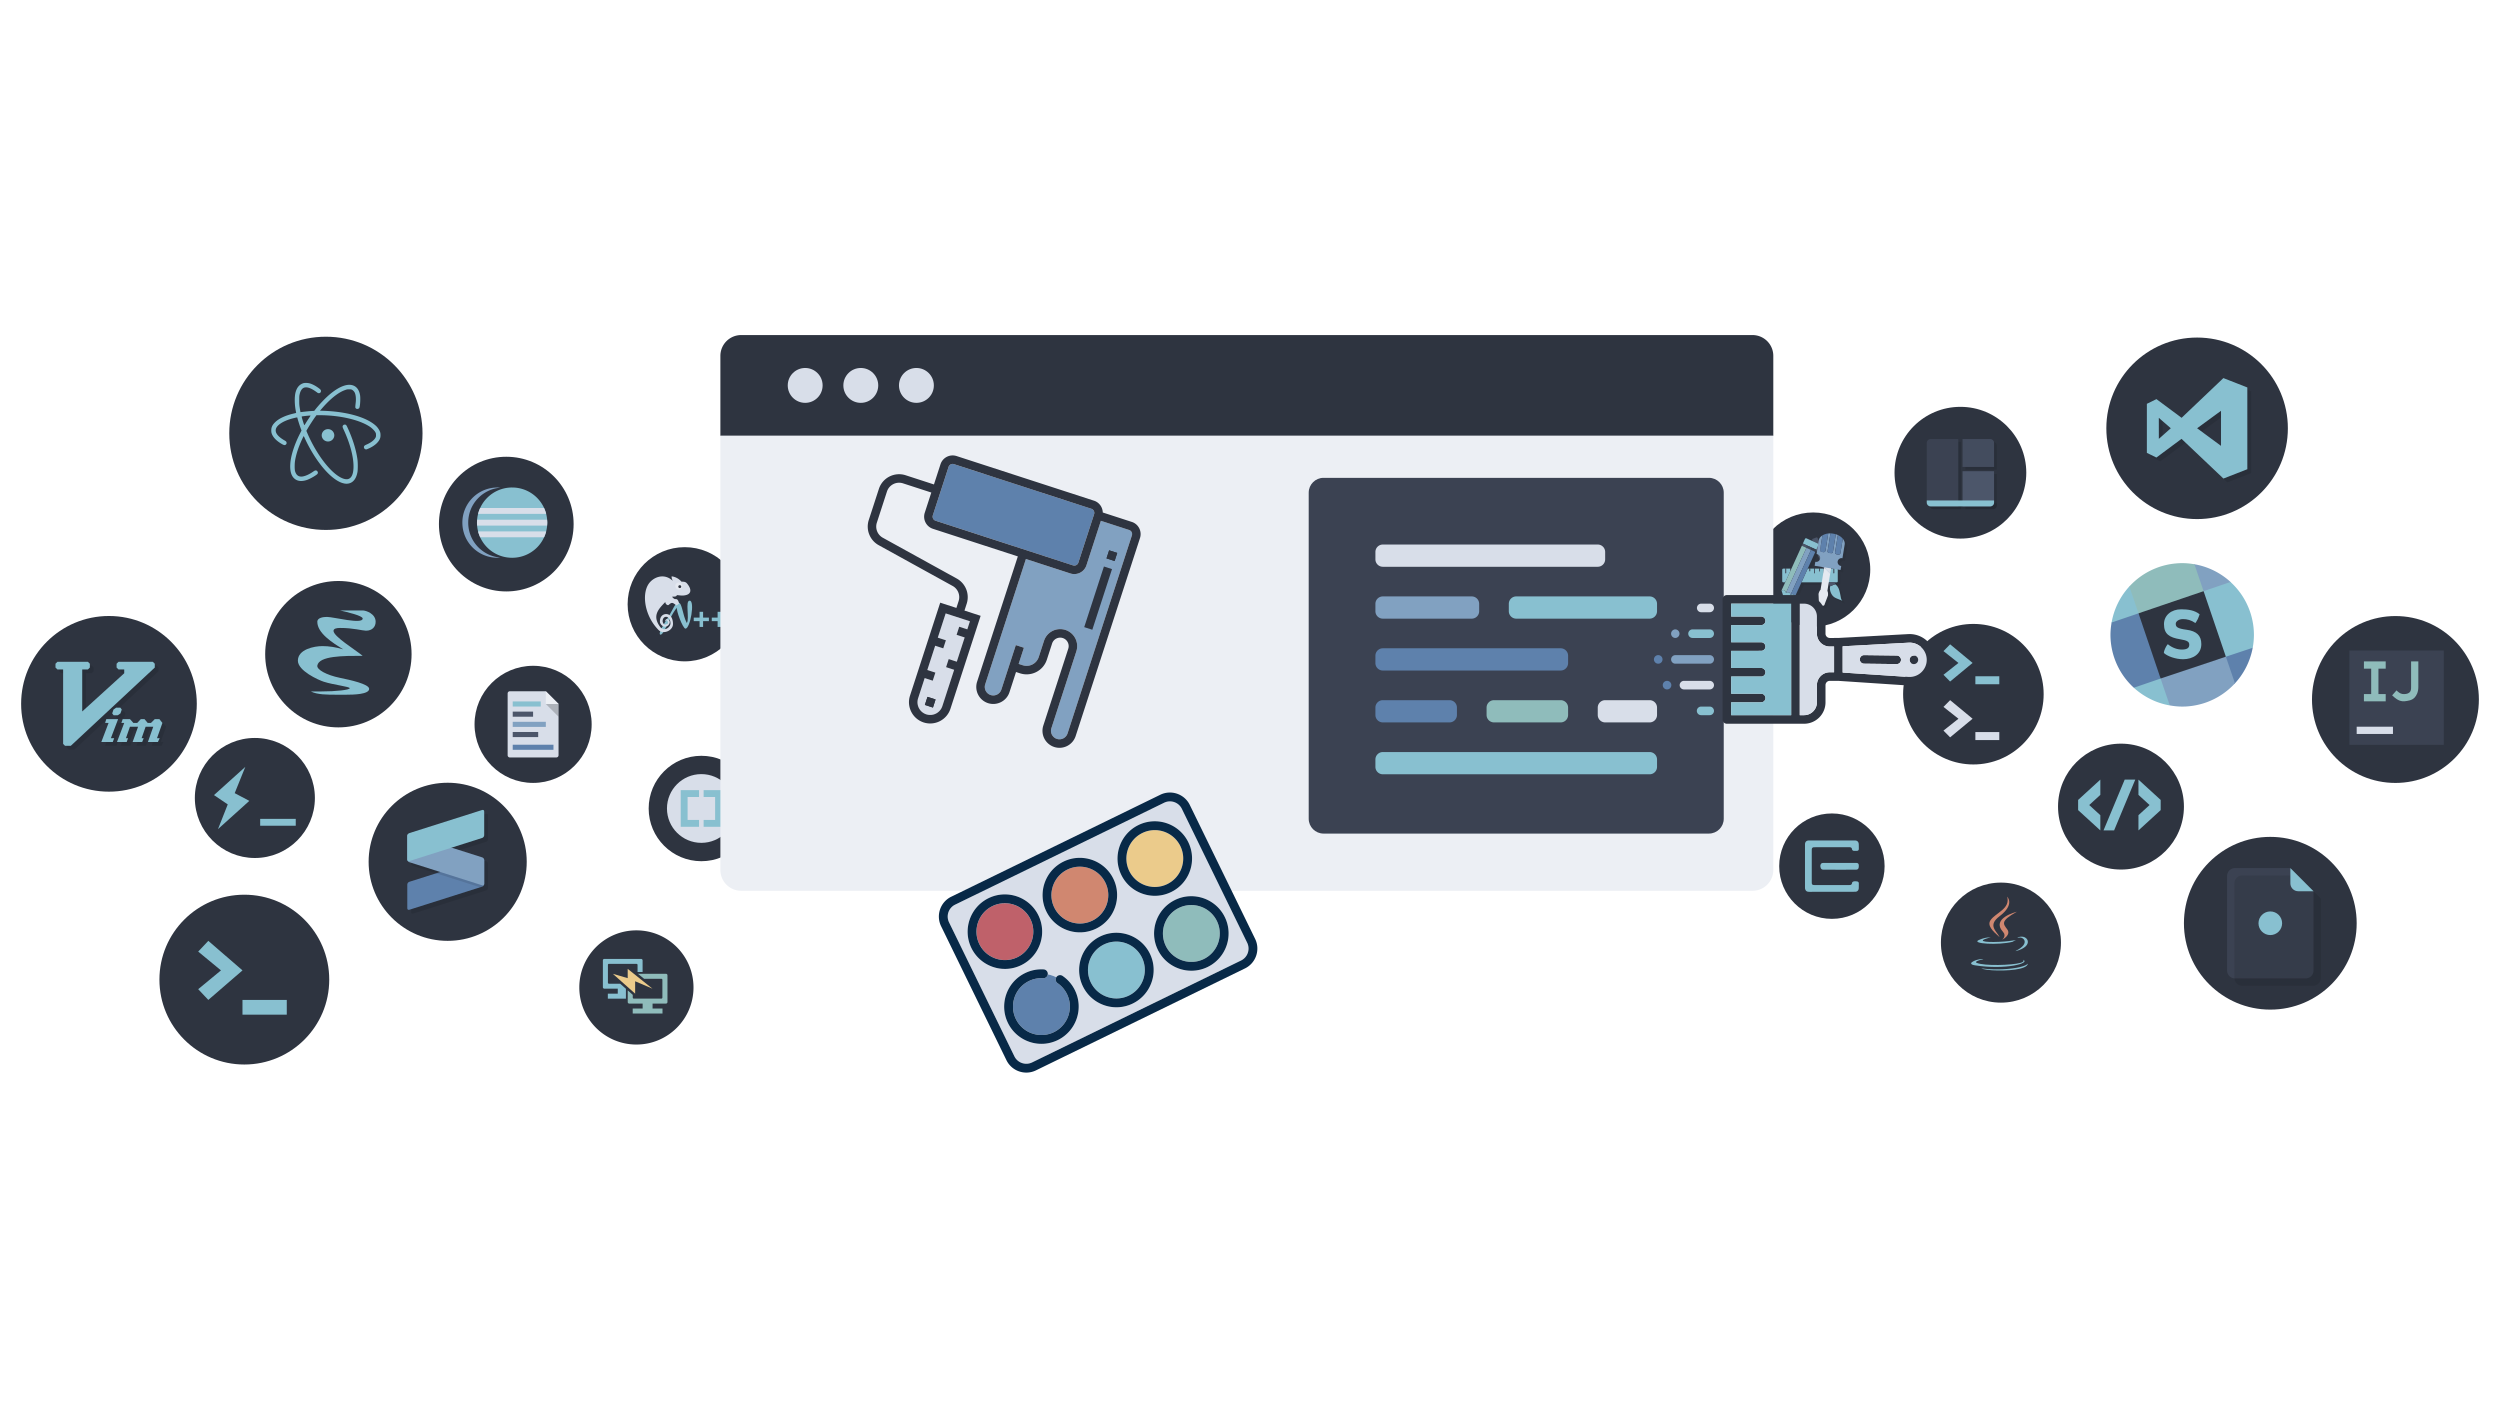 <svg viewBox="0 0 888 500" xmlns="http://www.w3.org/2000/svg">
  <path d="m710.732 313.498c11.773 0 21.32 9.549 21.32 21.32s-9.547 21.319-21.32 21.319-21.32-9.548-21.32-21.319 9.547-21.32 21.32-21.32z" fill="#2e3440"/>
  <path d="m707.643 344.645c4.928.309 12.485-.171 12.67-2.394 0 0-.35.833-4.07 1.507-4.203.76-9.393.67-12.466.195-.001 0 .629.492 3.866.692" fill="#88c0d0"/>
  <path d="m718.58 340.909s.773.604-.855 1.081c-3.094.887-12.857 1.166-15.574.028-.973-.401.857-.967 1.436-1.088.595-.129.936-.096.936-.096-1.076-.747-7.009 1.437-3.01 2.051 10.914 1.697 19.902-.761 17.07-1.979m-2.526-3.192c5.129-2.548 2.758-5.002 1.107-4.671-.412.08-.587.143-.587.143s.141-.222.427-.318c3.283-1.109 5.794 3.26-1.049 4.975 0 0 .077-.059.097-.13m-8.916-4.777s-4.964 1.133-1.756 1.545c1.36.177 4.05.139 6.578-.059 2.054-.167 4.126-.532 4.126-.532s-.736.306-1.254.65c-5.043 1.267-14.794.673-11.991-.622 2.374-1.104 4.298-.979 4.298-.979" fill="#88c0d0"/>
  <path d="m711.503 331.049c1.317 1.459-.36 2.766-.36 2.766s3.357-1.66 1.816-3.729c-1.443-1.947-2.537-2.901 3.426-6.23 0 0-9.361 2.241-4.889 7.188" fill="#d08770"/>
  <path d="m712.959 318.512s2.838 2.719-2.699 6.917c-4.43 3.356-1.004 5.275 0 7.456-2.586-2.235-4.488-4.209-3.215-6.041 1.877-2.705 7.064-3.998 5.914-8.328" fill="#d08770"/>
  <path d="m249.126 268.461c10.339 0 18.72 8.383 18.72 18.719 0 10.338-8.381 18.721-18.72 18.721s-18.72-8.383-18.72-18.721c0-10.336 8.381-18.719 18.72-18.719z" fill="#2e3440"/>
  <path d="m249.116 274.963h.003c6.743 0 12.208 5.469 12.208 12.207v.004c0 6.744-5.465 12.206-12.208 12.206h-.003c-6.743 0-12.208-5.462-12.208-12.206v-.004c0-6.738 5.465-12.207 12.208-12.207" fill="#d8dee9"/>
  <path d="m241.791 280.658v13.023h6.512v-2.438h-4.067v-8.14h4.067v-2.446m8.146.001v13.023h-6.518v-2.438h4.078v-8.14h-4.078v-2.446" fill="#88c0d0"/>
  <path d="m189.359 236.491c11.484 0 20.799 9.313 20.799 20.799 0 11.487-9.314 20.802-20.799 20.802-11.488 0-20.801-9.314-20.801-20.802 0-11.485 9.313-20.799 20.801-20.799z" fill="#2e3440"/>
  <path d="m181.102 245.531a.785.785 0 0 0 -.79.795v21.928c0 .444.347.795.79.795h16.507c.444 0 .79-.351.79-.795v-18.195l-4.521-4.521" fill="#d8dee9"/>
  <path d="m193.877 245.531v4.523h4.521" fill="#eceff4"/>
  <path d="m198.398 254.578v-4.523h-4.521" fill-opacity=".2"/>
  <path d="m182.119 266.332h14.471v-1.807h-14.471" fill="#5e81ac"/>
  <path d="m182.119 261.814h9.045v-1.812h-9.045" fill="#4c566a"/>
  <path d="m182.119 258.196h11.758v-1.812h-11.758" fill="#81a1c1"/>
  <path d="m182.119 254.578h7.235v-1.812h-7.235" fill="#4c566a"/>
  <path d="m182.119 250.961h9.95v-1.811h-9.95" fill="#88c0d0"/>
  <path d="m650.691 288.938c10.339 0 18.722 8.383 18.722 18.719 0 10.338-8.383 18.721-18.722 18.721-10.336 0-18.719-8.383-18.719-18.721.001-10.337 8.383-18.719 18.719-18.719z" fill="#2e3440"/>
  <path clip-rule="evenodd" d="m650.668 316.779c-2.653 0-5.297-.004-7.947.002-.604.002-1.143-.098-1.422-.697a1.77 1.77 0 0 1 -.163-.692c-.005-5.156-.007-10.313-.001-15.469.001-.874.512-1.387 1.373-1.387 5.451-.005 10.904-.005 16.355 0 .859 0 1.347.511 1.371 1.389.018.533.02 1.067.018 1.607-.003.468-.26.689-.721.694-.225 0-.448-.009-.672 0-.555.036-.963-.064-1.069-.744-.062-.39-.433-.561-.874-.556-2.526.017-5.056.008-7.583.008-1.623 0-3.254-.002-4.876.005-.639.002-.918.271-.918.892-.004 3.877-.004 7.755 0 11.633 0 .683.215.901.894.901 4.171 0 8.343 0 12.515.003.52.003.818-.19.888-.71.003-.022.002-.035.005-.055.141-.481.694-.659 1.725-.529.437.051.698.277.689.745-.007.589 0 1.177-.033 1.765-.033.648-.539 1.165-1.199 1.17-2.525.024-5.054.023-7.577.025zm-2.945-10.261c-.271.004-.635.041-.8.212-.429.466-.379 1.055-.175 1.605.173.481.611.579 1.053.579 3.769.005 7.537.005 11.307.002.855-.002 1.115-.332 1.139-1.28.013-.857-.201-1.141-1.116-1.13-1.88.016-3.768.001-5.648.001-1.924 0-3.838-.003-5.76.011z" fill="#88c0d0" fill-rule="evenodd"/>
  <path d="m90.528 262.123c11.775 0 21.322 9.546 21.322 21.321 0 11.772-9.547 21.319-21.322 21.319-11.772 0-21.318-9.547-21.318-21.319-.001-11.775 9.545-21.321 21.318-21.321z" fill="#2e3440"/>
  <path d="m88.56 284.469-5.193-2.745 3.766-9.335-11.125 10.028 4.888 3.306-3.464 8.776zm3.853 6.381h12.638v2.459h-12.638z" fill="#88c0d0"/>
  <path d="m243.211 194.352c11.201 0 20.279 9.078 20.279 20.279 0 11.203-9.078 20.281-20.279 20.281-11.2 0-20.28-9.08-20.28-20.281s9.08-20.279 20.28-20.279z" fill="#2e3440"/>
  <path d="m254.895 217.308v2.06h-2.073v1.258h2.073v2.064h1.25v-2.064h2.063v-1.258h-2.063v-2.06zm-6.407 0v2.06h-2.072v1.258h2.072v2.064h1.25v-2.064h2.063v-1.258h-2.063v-2.06zm-3.521-3.959c1.957 0 .197 9.966-1.487 9.95-.935-.008-3.459-6.712-3.001-7.465-.799.821-1.862 2.656-2.815 4.647-1.23 2.575-2.343 5.27-3.161 4.921-.798-.488 1.254-3.652 3.074-6.563 1.529-2.449 2.225-4.75 3.441-4.75 1.309 0 1.4 4.344 2.949 7.208 1.024-1.632-.676-7.948 1-7.948z" fill="#88c0d0"/>
  <path d="m243.998 207.209c-.506-.604-1.168-.596-1.927-.596-.821-.922-1.958-1.697-3.495-1.9-.084.559.152 1.09.409 1.617-3.228-3.051-7.172-1.175-8.681 1.214-2.404 3.813-1.252 11.371 3.672 16.294 1.588 1.586 5.072.236 5.072-2.223 0-1.962-.898-3.496-2.416-3.496-1.301 0-2.224.975-2.224 2.566-.023.404.13.765.342 1.066l.004-.002c.366.522.962.856 1.468.856.166 0 .319-.035.467-.084v.001l.003-.001c.356-.118.648-.353.856-.632.01-.014.022-.025.032-.041a1.9 1.9 0 0 0 .209-.38c.017-.039.025-.073.039-.112a1.49 1.49 0 0 0 .06-.3c.001-.02.012-.045.012-.065 0-.03-.011-.057-.014-.085a1.092 1.092 0 0 0 -.034-.202c-.009-.021-.016-.045-.023-.063a1.143 1.143 0 0 0 -.698-.676l-.008-.002a.832.832 0 0 0 -.212-.043c-.024-.006-.044-.016-.067-.016-.1 0-.186.044-.262.107-.287.229-.414.781-.414.781l.01-.014a.09.09 0 0 0 -.004.016s.201-.229.404-.364c.043-.026.084-.052.123-.069.009-.004.02-.01.028-.012.024-.01.046-.008.069-.01.017 0 .033-.004.05 0a.41.41 0 0 1 .179.125c.168.193.283.547.262.746-.004.012-.002.012-.004.02-.055.299-.755.639-1.052.646-.288.006-.544-.277-.701-.603a1.933 1.933 0 0 1 -.123-.349 1.258 1.258 0 0 1 -.04-.283c0-.79.421-1.545 1.221-1.545 1.075 0 1.555 1.229 1.555 2.333 0 .897-.988 2.054-2.18 2.054-.447 0-1.16-.391-1.383-.685-3.131-4.086-.629-6.499 1.727-8.958.063.517.297.907.82 1.078.369.25.779-.668 1.512-.756.6-.072 1.28.783 1.742.865.33-.311.701-.486.839-.707-.281-.987-.558-1.684-1.458-1.496-.436-.188-.823-.487-1.037-.885.924-.029 1.541.037 1.706-.561.849.089 1.571.197 2.179.159 3.123-.197 3.228-2.146 1.386-4.328z" fill="#d8dee9"/>
  <path d="m242.385 208.15a1.257 1.257 0 1 1 -2.514 0 1.255 1.255 0 0 1 1.256-1.258 1.26 1.26 0 0 1 1.258 1.258z" fill="#e5e9f0"/>
  <path d="m241.975 208.35a.518.518 0 1 1 -1.035 0 .518.518 0 0 1 1.035 0zm-15.924 122.114c11.201 0 20.281 9.081 20.281 20.279 0 11.2-9.08 20.28-20.281 20.28-11.197 0-20.278-9.08-20.278-20.28-.001-11.198 9.081-20.279 20.278-20.279z" fill="#2e3440"/>
  <path d="m214.61 340.602a.536.536 0 0 0 -.469.526v9.534a.54.54 0 0 0 .523.524h4.766v1.759h-3.527v1.77h6.421v-3.505l-2.041-1.791h-3.992a.369.369 0 0 1 -.357-.358v-6.338a.357.357 0 0 1 .274-.355h9.894c.184 0 .357.176.357.355v2.535h1.791v-4.13a.542.542 0 0 0 -.523-.526" fill="#88c0d0"/>
  <path d="m226.598 345.891 2.179 1.768h6.146c.187 0 .357.174.357.357v6.339a.375.375 0 0 1 -.357.358h-9.81a.38.38 0 0 1 -.356-.358v-.991l-1.783-1.57v4.159c0 .278.238.522.524.522h4.766v1.768h-3.527v1.757h10.583v-1.758h-3.527v-1.768h4.757c.278 0 .534-.244.534-.522v-9.536a.544.544 0 0 0 -.534-.525" fill="#8fbcbb"/>
  <path d="m217.666 345.891 7.938 7.055v-4.403l6.172 2.645-8.817-7.057v3.308l-5.289-1.547" fill="#ebcb8b"/>
  <path d="m696.338 144.51c12.924 0 23.399 10.477 23.399 23.398 0 12.924-10.476 23.401-23.399 23.401s-23.4-10.478-23.4-23.401c0-12.922 10.476-23.398 23.4-23.398z" fill="#2e3440"/>
  <path d="m685.382 158.283v21.252a1.33 1.33 0 0 0 1.329 1.328h9.867v-23.911h-9.867a1.33 1.33 0 0 0 -1.329 1.331zm12.712 22.58h9.867a1.33 1.33 0 0 0 1.329-1.328v-11.16h-11.196zm9.867-23.911h-9.867v9.907h11.196v-8.576a1.33 1.33 0 0 0 -1.329-1.331z" fill-opacity=".1"/>
  <path d="m686.711 180.863h21.25a1.33 1.33 0 0 0 1.329-1.328v-.771h-23.908v.771c0 .733.595 1.328 1.329 1.328z" fill-opacity=".1"/>
  <path d="m684.387 157.283v21.253c0 .731.592 1.327 1.323 1.327h9.87v-23.904h-9.87c-.731 0-1.323.594-1.323 1.324z" fill="#3b4252"/>
  <path d="m697.094 179.863h9.871c.732 0 1.323-.596 1.323-1.327v-11.156h-11.194z" fill="#4c566a"/>
  <path d="m706.965 155.959h-9.871v9.906h11.194v-8.582c0-.73-.591-1.324-1.323-1.324z" fill="#434c5e"/>
  <path d="m685.71 179.863h21.255c.732 0 1.323-.596 1.323-1.327v-.772h-23.901v.772c0 .732.592 1.327 1.323 1.327z" fill="#88c0d0"/>
  <path d="m644.037 182.029c11.197 0 20.278 9.08 20.278 20.279 0 11.2-9.081 20.28-20.278 20.28-11.2 0-20.281-9.08-20.281-20.28 0-11.199 9.081-20.279 20.281-20.279z" fill="#2e3440"/>
  <path d="m654.718 213.097a34.286 34.286 0 0 0 -.282-1.463c-.068-.286-.133-.56-.202-.821l-.097-.356c-.027-.093-.06-.172-.084-.241-.26-.682-.63-1.215-1.1-1.59-.078-.064-.16-.117-.242-.17l.061-.024-.253-.659h.685c.282 0 .431-.142.431-.428v-4.024c0-.04-.012-.074-.021-.108l1.014.164.232-1.412c-.031-.005-.066-.008-.096-.017a1.332 1.332 0 0 1 -.91-.563 1.36 1.36 0 0 1 -.247-1.038c.063-.385.251-.685.563-.91.313-.23.661-.312 1.043-.246.029.004.059.01.093.014l.802-4.961c.07-.682-.15-1.334-.656-1.943-.015-.015-.021-.027-.031-.034a3.62 3.62 0 0 0 -.314-.336 5.137 5.137 0 0 0 -1.398-.947l-.03-.019a6.376 6.376 0 0 0 -.733-.275c-.073-.019-.148-.045-.224-.063a7.255 7.255 0 0 0 -.717-.152 7.875 7.875 0 0 0 -.968-.094c-.077 0-.156-.002-.234 0a8.75 8.75 0 0 0 -.542.031 5.204 5.204 0 0 0 -2.032.662l-.037.021c-.688.419-1.107.959-1.266 1.623-.015.053-.022.111-.036.182-.011.045-.014.086-.02.126l-.354-.923c-.098-.271-.283-.352-.554-.25l-1.136.433c-.264.103-.345.29-.247.556l.114.293-2.141-.982c-.264-.117-.459-.027-.594.264l-.713 1.571-.356.783-3.706 8.124h-2.847c-.285 0-.426.148-.426.427v4.024c0 .286.141.428.426.428h.624l-1.215 2.671a.654.654 0 0 0 -.068.247c.004.014 0 .036 0 .043 0 .012.004.018.004.023a.36.36 0 0 0 .068.167l.752 2.417.333 1.087 1.032-.454 2.392-1.053c.018-.007.038-.017.054-.021a.561.561 0 0 0 .219-.272l2.213-4.855h7.204l-.431 2.668c-.13.082-.254.25-.389.523a3.447 3.447 0 0 0 -.324.955l.143 3.264c-.07.438.115.693.554.765l.72.116c.441.069.699-.11.768-.549l1.171-3.049c.058-.361.051-1.275-.208-1.631l.447-2.796.436 1.139.125-.048c-.023.09-.049.183-.066.289-.059.328-.055.676.008 1.038.047.286.125.578.242.872.26.688.627 1.219 1.094 1.592a.559.559 0 0 0 .092.066c.248.184.535.345.863.475l2.17.883c-.3-.147-.515-.567-.645-1.249zm-3.472-10.269.406.064h-.42zm-4.256.065h-4.025l2.711-5.939.261-.568.274.717-.041.251-.054.364c.029.004.058.008.087.014.107.014.191.065.288.102l.728 1.895a1.352 1.352 0 0 1 -1.461.762c-.035-.006-.061-.012-.092-.019l-.229 1.419 2.775.446.215.558h-1.437z" fill="#1d1d1b" fill-opacity=".1"/>
  <path d="m646.127 201.971h-1.446v1.629h-.263v-1.629h-1.446v.922h-.26v-.922h-.608l-2.223 4.88h12.458c.284 0 .433-.141.433-.427v-4.02c0-.283-.148-.434-.433-.434h-.833v1.629h-.257v-1.629h-1.451v.948h-.254v-.948h-1.449v1.629h-.26v-1.629h-1.448v.948h-.26zm-11.948 0h-.706c-.283 0-.427.15-.427.434v4.02c0 .286.144.427.427.427h.625l1.793-3.932h-.006v-.948h-1.454v1.629h-.252z" fill="#88c0d0"/>
  <path d="m636.32 201.971h-.183v.395z" fill="#4c566a"/>
  <path d="m650.094 208.207c-.022.092-.049.186-.065.293-.059.326-.054.678.005 1.037.045.285.124.577.239.871.267.688.632 1.221 1.1 1.593.028.028.058.048.089.071.251.178.539.338.865.474l2.172.878c-.301-.145-.512-.56-.643-1.246a33.258 33.258 0 0 0 -.285-1.465 21.016 21.016 0 0 0 -.201-.82l-.095-.355c-.028-.094-.061-.173-.083-.238-.262-.687-.63-1.219-1.1-1.59-.08-.07-.161-.121-.242-.174z" fill="#88c0d0"/>
  <path d="m643.963 191.365c-.267.107-.347.289-.248.554l.113.294 1.865.849c.262.118.322.327.188.617l-.713 1.571-.094.215 2.492 6.506h.268v1.629h.26v-1.629h1.449v.948h.254v-.948h-.01l-4.135-10.79c-.099-.267-.289-.351-.555-.25zm.718 10.606h-.263v1.629h.263zm1.706 0h-.26v.948h.26zm5.118.008h-.257v1.62h.257zm-17.074-.008h-.252v1.629h.252zm1.707 0h-.253v.948h.006l.247-.554zm6.834 0h-.26v.922h.26zm6.998 6.285.124-.049 1.756-.672.056-.02-.249-.665h-2.219z" fill="#4c566a"/>
  <path d="m645.881 193.679c.135-.29.074-.499-.188-.617l-1.865-.849-2.145-.977c-.259-.118-.453-.033-.59.258l-.713 1.57 1.627.747 1.621.735 1.539.703zm-9.554 17.442a1.058 1.058 0 0 0 -.302.182c-.019.02-.047.047-.064.07l-.007.008h-.002c.002-.004.002-.004.007-.006 0-.012 0-.02.002-.031a.867.867 0 0 0 -.063-.396.861.861 0 0 0 -.477-.514.902.902 0 0 0 -.708-.025.927.927 0 0 0 -.396.28l-.004.017-.002-.002-.002-.003.016-.037c.005-.022.007-.056.011-.075a.835.835 0 0 0 -.063-.398.857.857 0 0 0 -.479-.51.88.88 0 0 0 -.7-.027 1.03 1.03 0 0 0 -.285.162c0 .01.004.016.006.021.01.061.028.119.069.17l.751 2.418c.233.016.476.084.72.203.26.115.472.255.648.43l2.391-1.056c.016-.009.039-.016.053-.022a.523.523 0 0 0 .115-.104 1.073 1.073 0 0 0 -.054-.213.893.893 0 0 0 -.479-.51.894.894 0 0 0 -.702-.032z" fill="#88c0d0"/>
  <path d="m645.074 195.465.094-.215-1.539-.703-.363.782 1.543.704z" fill="#3b4252"/>
  <path d="m640.381 193.064-.361.787 1.631.743.357-.783z" fill="#4c566a"/>
  <path d="m642.008 193.812-.357.783 1.615.734.363-.782z" fill="#434c5e"/>
  <path d="m641.65 194.595-1.631-.743-3.699 8.119-.183.395-.247.554-1.793 3.932-1.217 2.673a.7.7 0 0 0 -.071.252c.004.008 0 .029 0 .039a1.03 1.03 0 0 1 .285-.162.88.88 0 0 1 .7.027.852.852 0 0 1 .479.51.85.85 0 0 1 .063.398c-.004.02-.006.053-.011.075z" fill="#8fbcbb"/>
  <path d="m643.266 195.329-1.615-.734-7.324 16.068-.016.037.002.003.002.002.004-.017a.927.927 0 0 1 .396-.28.902.902 0 0 1 .708.025.862.862 0 0 1 .477.514.884.884 0 0 1 .063.396c-.002.012-.002.02-.002.031-.005.002-.005.002-.007.006h.002l.007-.008z" fill="#81a1c1"/>
  <path d="m636.025 211.303c.088-.073.188-.139.302-.182a.898.898 0 0 1 .702.031.887.887 0 0 1 .479.51c.026.078.046.148.054.213a.631.631 0 0 0 .104-.168l2.214-4.856 2.223-4.88 2.705-5.938-1.543-.704-7.305 16.044c.019-.023.047-.051.065-.07z" fill="#5e81ac"/>
  <path d="m635.004 213.057a2.149 2.149 0 0 0 -.648-.43 1.931 1.931 0 0 0 -.72-.203l.335 1.084z" fill="#4c566a"/>
  <path d="m651.111 197.408c.076-.441-.111-.697-.549-.769l-1.118-.18c-.439-.073-.688.112-.761.553l-.747 4.601 2.144 2.145z" fill="#d8dee9"/>
  <path d="m646.654 209.52c-.131.082-.26.256-.389.525a3.336 3.336 0 0 0 -.325.957l.143 3.259c-.069.438.113.696.551.766l.724.116c.44.069.695-.11.768-.549l1.165-3.049c.063-.361.056-1.275-.206-1.632l.996-6.155-2.144-2.145z" fill="#e5e9f0"/>
  <path d="m654.589 191.378c-.014-.013-.021-.022-.036-.032l-.824 5.105a.642.642 0 0 1 -.27.432.636.636 0 0 1 -.494.116l-.59-.098a.652.652 0 0 1 -.552-.761l.987-6.094a5.97 5.97 0 0 0 -.728-.275l-1.018 6.246a.632.632 0 0 1 -.266.435.64.64 0 0 1 -.493.116l-.593-.099a.624.624 0 0 1 -.433-.265.607.607 0 0 1 -.118-.495l1.012-6.252c-.078 0-.156-.002-.234 0a4.988 4.988 0 0 0 -.543.036l-.99 6.094a.642.642 0 0 1 -.271.432.65.65 0 0 1 -.494.117l-.589-.098a.624.624 0 0 1 -.436-.268.63.63 0 0 1 -.115-.494l.826-5.104c-.688.42-1.107.959-1.266 1.623-.016.053-.024.113-.036.182a1.654 1.654 0 0 0 -.026.182l-.691 4.273-.061.363.094.013c.379.058.686.25.912.563.221.313.305.658.246 1.037a1.356 1.356 0 0 1 -.563.911 1.32 1.32 0 0 1 -1.044.247.673.673 0 0 0 -.09-.013l-.232 1.413 9.191 1.486.232-1.411c-.033-.007-.063-.011-.092-.018a1.31 1.31 0 0 1 -.91-.561 1.36 1.36 0 0 1 -.248-1.04c.063-.385.252-.685.564-.91a1.337 1.337 0 0 1 1.041-.246c.031.004.059.012.088.019l.809-4.965c.068-.68-.149-1.33-.656-1.942z" fill="#81a1c1"/>
  <path d="m654.553 191.346a3.582 3.582 0 0 0 -.313-.338 5.168 5.168 0 0 0 -1.431-.961l-.987 6.094a.65.65 0 0 0 .113.495.661.661 0 0 0 .439.266l.59.098a.638.638 0 0 0 .494-.116.647.647 0 0 0 .27-.432zm-2.698-1.641a7.657 7.657 0 0 0 -1.682-.247l-1.012 6.252a.607.607 0 0 0 .118.495.63.63 0 0 0 .433.265l.593.099a.643.643 0 0 0 .493-.116.637.637 0 0 0 .266-.435l1.018-6.246c-.074-.024-.149-.043-.227-.067zm-4.119.25c-.131.06-.256.129-.371.197-.015.008-.025.016-.037.021l-.826 5.104a.628.628 0 0 0 .115.494c.105.148.249.24.436.268l.589.098a.65.65 0 0 0 .494-.117.647.647 0 0 0 .271-.432l.99-6.094a5.121 5.121 0 0 0 -1.661.461z" fill="#5e81ac"/>
  <path d="m753.373 264.146c12.346 0 22.359 10.012 22.359 22.359 0 12.35-10.014 22.361-22.359 22.361-12.348 0-22.361-10.012-22.361-22.361 0-12.347 10.013-22.359 22.361-22.359z" fill="#2e3440"/>
  <path d="m746.039 276.92-7.894 7.218v3.614l7.894 7.215v-5.416l-3.949-3.602 3.949-3.613zm13.538 0 7.896 7.218v3.614l-7.896 7.215v-5.416l3.95-3.602-3.95-3.613zm-4.887 0h3.759l-7.521 18.047h-3.762z" fill="#88c0d0"/>
  <path d="m159.013 278.03c15.509 0 28.081 12.571 28.081 28.079 0 15.51-12.572 28.081-28.081 28.081-15.505 0-28.078-12.571-28.078-28.081 0-15.507 12.572-28.079 28.078-28.079z" fill="#2e3440"/>
  <path d="m172.937 289.038a.62.62 0 0 0 -.266.024l-25.95 8.238c-.258.08-.476.313-.593.586a.635.635 0 0 0 -.091.326v8.477c0 .129.041.236.091.328.117.271.334.503.593.587l11.019 3.497-11.019 3.494c-.378.119-.684.556-.684.976v8.418c0 .412.306.653.684.531l25.95-8.235c.375-.113.684-.55.686-.968l.002-.015v-8.416c0-.418-.306-.854-.686-.972l-10.907-3.464 10.905-3.461c.375-.121.686-.556.686-.97v-8.419c0-.307-.176-.522-.42-.562z" opacity=".1"/>
  <path d="m171.987 305.533c0-.42-.306-.656-.682-.539l-25.95 8.236c-.377.121-.687.556-.687.97v8.419c0 .416.309.656.687.539l25.95-8.238c.375-.119.682-.553.682-.971z" fill="#5e81ac"/>
  <path d="m157.742 309.301-2.833.898 15.636 4.965.758-.244c.378-.119.687-.553.687-.971v-.13z" opacity=".1"/>
  <path d="m144.668 305.263c0 .417.309.854.687.974l25.953 8.237c.377.114.687-.122.687-.54v-8.417c0-.418-.309-.852-.687-.97l-25.953-8.236c-.377-.122-.687.119-.687.534z" fill="#81a1c1"/>
  <path d="m171.987 288.234c0-.415-.306-.656-.682-.537l-25.95 8.236c-.377.118-.687.555-.687.973v8.414c0 .418.309.656.687.541l25.95-8.236c.375-.121.682-.556.682-.973z" fill="#88c0d0"/>
  <path d="m795.01 229.099c-1.776.73-3.137 2.598-4.57 4.257-2.665 4.433.284 6.998 3.23 9.558.003 0 .003-.002.005-.002a25.852 25.852 0 0 0 2.3-2.826c.002-.003.002-.003 0-.005.348-.495.674-1.003.987-1.52v-.002c.315-.523.604-1.05.875-1.591a25.496 25.496 0 0 0 1.929-5.096c.153-.586.282-1.18.393-1.783h.002v-.002c-2.128-1.441-3.768-1.559-5.15-.988z" fill="#5e81ac"/>
  <path d="m761.407 240.806c-1.388.4-2.593 1.362-3.466 3.477a25.335 25.335 0 0 0 4.345 3.193v.005c.514.3 1.045.586 1.58.846a24.25 24.25 0 0 0 3.318 1.36l.003.001a25.43 25.43 0 0 0 1.729.498l.002.003a24.3 24.3 0 0 0 1.763.372v.002l.003.003c1.359-3.453 1.466-6.98-3.124-9.723l-.283-.04c-2.012-.1-4.084-.508-5.87.003z" fill="#88c0d0"/>
  <path d="m766.754 225.51c-3.272.777-4.018 4.83.699 15.504 1.021 3.128 2.18 6.399 3.256 9.545 1.462.268 2.919.412 4.406.422.437 0 .875-.015 1.314-.032l.002-.002a25.664 25.664 0 0 0 5.189-.824c.424-.11.838-.235 1.255-.364l.009-.002c.385-.13.767-.26 1.15-.401a25.516 25.516 0 0 0 9.64-6.444c.064-.066.123-.142.182-.212l-3.227-9.436c-5.93-1.281-18.416-9.057-23.875-7.754zm12.531-25.121v.005c-1.391 3.981-.317 7.261 3.32 9.804 4.15 1.195 8.237 2.239 9.811-3.35 0-.005.002-.007.005-.012a25.576 25.576 0 0 0 -6.093-4.188 25.687 25.687 0 0 0 -3.43-1.384 25.875 25.875 0 0 0 -3.611-.875z" fill="#81a1c1"/>
  <path d="m756.418 208.23a23.23 23.23 0 0 0 -1.21 1.41 25.176 25.176 0 0 0 -2.955 4.675 25.418 25.418 0 0 0 -2.248 7.02c.003.002.006.002.01.001l-.004.004c2.388-.14 2.888 1.9 9.703-3.323 1.068-3.64-.297-6.858-3.294-9.782z" fill="#88c0d0"/>
  <path d="m767.32 201.257c-.485.158-.96.33-1.43.513-.078.03-.155.066-.234.097-.435.17-.867.36-1.293.558a25.44 25.44 0 0 0 -7.942 5.809c-.002-.001-.001-.004-.004-.006-.029.028-.047.057-.076.082l3.263 9.545c9.845 3.51 17.227.07 23.004-7.658l.11-.207-3.268-9.57c-.056-.011-.109-.026-.165-.033 0 .002 0 .007-.003.007a25.293 25.293 0 0 0 -4.165-.373l-.003.003c-.063 0-.125.004-.183.004-.524.003-1.044.027-1.564.067a8.521 8.521 0 0 0 -.502.042c-.515.047-1.026.104-1.538.18-.1.017-.2.028-.297.046-.514.083-1.02.185-1.52.301a27.244 27.244 0 0 0 -2.075.558c-.034.012-.071.017-.112.032l-.004.003z" fill="#8fbcbb"/>
  <path d="m782.716 209.99c-2.161 8.385-.214 16.321 7.913 23.274l9.53-3.172h.001v-.002c.143-.756.25-1.516.32-2.277 0 0-.002 0-.002-.003a24.6 24.6 0 0 0 .115-2.297 30.632 30.632 0 0 0 -.035-1.33c-.027-.442-.06-.88-.106-1.318a25.96 25.96 0 0 0 -1.091-5.151l-.004-.004a25.42 25.42 0 0 0 -6.942-10.86c.002-.005.005-.01.004-.012-.043-.042-.092-.077-.136-.124l-9.567 3.275z" fill="#88c0d0"/>
  <path d="m750.053 221.115c-.014.079-.037.145-.047.221h.01l-.01.006a25.39 25.39 0 0 0 -.371 4.107l-.002.047s.002 0 .002.002c0 .445.014.889.034 1.331l.003.002a25.5 25.5 0 0 0 .83 5.217v.003a25.712 25.712 0 0 0 1.87 4.898 25.229 25.229 0 0 0 2.042 3.367v.004a25.545 25.545 0 0 0 1.655 2.067l.001.001c.293.326.594.65.905.965v.003c.311.317.636.626.962.926h.008l9.506-3.265c.508-10.061-2.1-18.047-7.74-23.001l-.108-.16-9.55 3.26z" fill="#5e81ac"/>
  <path d="m767.451 241.013 23.176-7.752-7.913-23.275-23.113 7.865 7.845 23.162z" fill="#2e3440"/>
  <path d="m775.355 234.154c-2.59 0-5.525-1.068-6.738-2.209 0 0-.08-.398.404-1.515.486-1.122.984-1.621.984-1.621 1.538 1.278 3.477 2.024 5.426 1.9 1.578-.095 2.191-.657 2.191-1.67v-.048c0-.962-.544-1.494-3.17-1.914-3.998-.637-5.802-1.941-5.802-5.362v-.049c0-3.124 2.628-5.244 6.121-5.244 2.492 0 4.796.362 6.53 1.765 0 0-.28.957-.629 1.687-.357.746-.873 1.432-.873 1.432-1.516-1.056-2.963-1.407-4.404-1.407-1.439 0-2.567.803-2.567 1.645v.049c0 1.133.655 1.679 3.845 2.093 3.557.466 5.236 2.078 5.236 5.079v.049c0 3.428-2.865 5.348-6.555 5.348" fill="#88c0d0"/>
  <path d="m120.192 206.367c14.36 0 26 11.643 26 26 0 14.359-11.64 26-26 26s-26-11.641-26-26c0-14.357 11.64-26 26-26z" fill="#2e3440"/>
  <path d="m128.827 216.828h-8.061c2.455.57 8.061 1.855 8.061 2.877 0 2.175-10.362-.573-12.663-.573-1.151 0-3.45.192-3.453 1.727-.009 4.026 5.412 7.479 9.209 9.783-2.645-.767-5.066-1.149-7.368-1.149-2.994 0-8.747 1.149-8.747 5.182 0 3.558 7.214 6.838 9.208 7.479 3.464 1.115 9.208 1.721 9.208 2.302 0 .579-4.603 1.15-10.362 1.15h-3.452c2.304 1.156 5.757 1.156 9.211 1.156l3.452-.003c2.302-.002 8.056-.086 8.056-2.072 0-1.732-6.905-3.202-10.359-3.915-4.815-.993-8.313-2.926-8.056-4.37.613-3.469 9.209-3.454 16.116-3.454-3.013-2.423-10.362-6.907-10.362-8.866 0-.835 1.153-1.031 2.302-1.033 4.605-.027 8.061.974 9.213.974 2.3 0 3.45-1.435 3.45-3.162 0-2.882-3.451-4.033-4.603-4.033z" fill="#88c0d0"/>
  <path d="m179.83 162.239c13.209 0 23.92 10.711 23.92 23.919s-10.711 23.922-23.92 23.922c-13.21 0-23.921-10.714-23.921-23.922s10.711-23.919 23.921-23.919z" fill="#2e3440"/>
  <path d="m181.904 173.16h.004c6.913 0 12.48 5.568 12.48 12.48v.004a12.454 12.454 0 0 1 -12.48 12.477h-.004a12.451 12.451 0 0 1 -12.476-12.477v-.004c0-6.911 5.568-12.48 12.476-12.48" fill="#88c0d0"/>
  <path d="m176.711 173.16a12.453 12.453 0 0 0 -12.48 12.48c0 6.913 5.565 12.48 12.48 12.48.352 0 .689-.037 1.039-.068-6.419-.529-11.439-5.855-11.439-12.414 0-6.558 5.02-11.883 11.439-12.412-.35-.031-.688-.072-1.039-.072" fill="#81a1c1"/>
  <path d="m170.563 180.439a12.71 12.71 0 0 0 -.748 2.083h24.181a12.71 12.71 0 0 0 -.748-2.083m-23.756 4.161c-.028.353-.068.689-.068 1.041 0 .355.038.689.068 1.042h24.828c.026-.353.065-.687.065-1.042 0-.352-.037-.688-.065-1.041m-24.505 4.16c.187.725.447 1.414.748 2.081h22.685c.305-.667.563-1.356.748-2.081" fill="#d8dee9"/>
  <path d="m700.943 221.617c13.785 0 24.961 11.175 24.961 24.959 0 13.785-11.176 24.961-24.961 24.961-13.783 0-24.959-11.176-24.959-24.961 0-13.784 11.176-24.959 24.959-24.959z" fill="#2e3440"/>
  <path d="m710.152 243.041v-2.831h-8.5v2.831" fill="#88c0d0"/>
  <path d="m710.152 262.875v-2.833h-8.5v2.833m-8.968-.965-2.365-2.405 5.32-4.211-5.32-4.206 2.365-2.398 7.979 6.6-7.979 6.611" fill="#d8dee9"/>
  <path d="m692.684 242.091-2.365-2.409 5.32-4.204-5.32-4.208 2.365-2.409 7.979 6.61-7.979 6.609" fill="#88c0d0"/>
  <path d="m115.757 119.6c18.955 0 34.321 15.363 34.321 34.318 0 18.957-15.366 34.32-34.321 34.32s-34.319-15.363-34.319-34.32c-.001-18.955 15.364-34.318 34.319-34.318z" fill="#2e3440"/>
  <path d="m108.813 136.012c-.442-.014-.858.029-1.138.123-1.355.471-2.208 1.485-2.682 3.18-.405 1.475-.394 4.131.031 6.441.074.402.151.768.168.826.023.084-.123.132-.765.28-3.136.725-5.427 1.81-6.805 3.214-.617.625-.96 1.172-1.159 1.861-.14.48-.14 1.43 0 1.9.385 1.299 1.47 2.521 3.185 3.599 1.188.745 1.544.827 1.929.439.179-.183.22-.271.22-.491 0-.426-.128-.596-.688-.922-3.51-1.996-4.127-4.003-1.783-5.788 1.19-.904 2.854-1.618 5.09-2.171.982-.244 1.202-.275 1.202-.144 0 .177.722 2.515 1.096 3.526l.385 1.053-.508.993c-2.028 3.966-3.33 8.007-3.484 10.964-.128 2.277.277 3.906 1.27 4.917 1.084 1.098 2.61 1.332 4.574.696.742-.243 2.211-1 3.068-1.587.616-.419.756-.542.836-.762.083-.22.083-.292 0-.52-.123-.345-.38-.536-.728-.536-.226 0-.383.074-.968.473-1.32.91-2.565 1.479-3.595 1.656-1.427.244-2.342-.393-2.762-1.9-.183-.658-.171-2.758.029-3.842.302-1.729.833-3.521 1.592-5.411.448-1.122 1.304-2.998 1.421-3.118.057-.068.134.037.325.488.981 2.228 2.477 4.947 3.943 7.15 3.49 5.248 7.316 8.661 10.261 9.152l-.031.006c1.293.211 2.386-.112 3.23-.968.69-.708 1.142-1.706 1.401-3.09.157-.868.157-3.3 0-4.479-.477-3.536-1.752-7.581-3.658-11.619-.297-.632-.462-.79-.848-.79a.764.764 0 0 0 -.779.758c0 .148.146.545.392 1.073 2.348 5.067 3.609 9.971 3.48 13.521-.077 2.111-.599 3.387-1.586 3.875-.517.26-1.173.252-2.035-.034-3.96-1.355-9.325-8.139-12.781-16.165l-.343-.803.503-.864c.564-.984 1.991-3.187 2.65-4.091l.442-.6h1.167c7.085 0 14.099 1.621 17.817 4.108.759.509 1.672 1.433 1.946 1.974.2.381.217.48.217.979 0 .491-.017.61-.18.911-.457.885-1.655 1.803-3.202 2.459-.716.307-.91.508-.91.926a.79.79 0 0 0 .573.756c.223.064.297.053.693-.106 2.494-.999 4.209-2.549 4.558-4.117.1-.425.094-1.222-.003-1.636-.188-.811-.856-1.846-1.618-2.545-3.407-3.092-10.629-5.087-19.198-5.293l-.61-.02.716-.812a38.448 38.448 0 0 1 1.541-1.694c2.437-2.507 4.7-4.148 6.677-4.831.631-.226.756-.251 1.41-.251.607 0 .756.018 1.019.154.356.172.756.591.961.986.402.809.536 2.227.345 3.736-.065.52-.117 1.119-.117 1.327 0 .349.011.403.208.573.162.154.273.191.485.191.339 0 .654-.18.745-.428.28-.73.425-3.321.246-4.415-.28-1.677-.99-2.808-2.124-3.356-1.997-.98-4.901-.021-8.292 2.728-1.77 1.439-4.106 3.882-5.712 5.968l-.157.186-.95.058c-.799.046-2.1.174-3.609.356l-.326.039-.142-.807c-.274-1.607-.297-1.851-.297-3.39 0-1.354.02-1.613.148-2.153.314-1.369.939-2.219 1.76-2.396 1.13-.241 2.534.331 4.506 1.81.631.479 1.398.07 1.301-.685-.037-.329-.339-.612-1.341-1.29-.839-.574-1.783-1.045-2.554-1.274a5.101 5.101 0 0 0 -1.287-.192zm1.507 11.613c0 .031-.265.447-.599.944-.334.49-.804 1.21-1.05 1.618a12.11 12.11 0 0 1 -.519.808c-.063.069-.157-.12-.442-1.038-.408-1.268-.582-1.953-.531-2.01.089-.091 3.141-.412 3.141-.322zm6.187 4.799c-1.235 0-2.237 1-2.237 2.24a2.24 2.24 0 0 0 4.477 0 2.24 2.24 0 0 0 -2.24-2.24z" fill="#88c0d0"/>
  <path d="m38.703 218.8c17.23 0 31.2 13.968 31.2 31.198 0 17.234-13.97 31.201-31.2 31.201-17.232 0-31.2-13.967-31.2-31.201 0-17.23 13.968-31.198 31.2-31.198z" fill="#2e3440"/>
  <path d="m21.717 236.404-.679.681v1.356l.679.678h2.034v26.452l.678.677h2.036l29.842-27.807v-1.356l-.679-.681h-12.209l-.678.681v1.356l.678.678h2.036v1.355l-14.921 13.567v-14.923h2.034l.678-.678v-1.356l-.678-.681h-10.851zm20.883 16.28-.961.68-.455 1.355.508.678h1.466l.962-.678.454-1.355-.506-.68m-4.987 4.07-.41 1.357h1.222l-2.579 6.781h4.07l.501-1.357h-1.178l2.576-6.781m1.628 0-.475 1.357h1.016l-2.576 6.781h3.459l.474-1.357h-.747l1.427-4.069h2.881l-1.935 5.427h3.393l.542-1.357h-.744l1.424-4.069h2.71l-1.899 5.427h3.557l.621-1.357h-.948l1.928-5.424-1.088-1.357h-1.626l-1.356 1.357h-1.151l-1.155-1.357h-1.289l-1.288 1.357h-1.358l-1.219-1.357" fill-opacity=".1"/>
  <path d="m20.389 235.076-.68.68v1.357l.68.676h2.033v26.453l.679.678h2.036l29.843-27.807v-1.357l-.68-.68h-12.208l-.678.68v1.357l.678.676h2.036v1.357l-14.921 13.566v-14.924h2.033l.679-.676v-1.357l-.679-.68h-10.851zm20.883 16.28-.962.68-.456 1.354.51.681h1.464l.963-.681.454-1.354-.506-.68m-4.987 4.07-.408 1.358h1.221l-2.578 6.778h4.07l.5-1.354h-1.177l2.575-6.782m1.628 0-.476 1.358h1.018l-2.576 6.778h3.458l.475-1.354h-.748l1.427-4.072h2.883l-1.936 5.427h3.394l.542-1.354h-.746l1.426-4.072h2.711l-1.899 5.427h3.556l.623-1.354h-.949l1.927-5.424-1.087-1.358h-1.625l-1.357 1.358h-1.154l-1.154-1.358h-1.29l-1.286 1.358h-1.36l-1.219-1.358" fill="#88c0d0"/>
  <path d="m86.786 317.797c16.658 0 30.161 13.504 30.161 30.16 0 16.658-13.503 30.16-30.161 30.16-16.655 0-30.159-13.502-30.159-30.16 0-16.656 13.504-30.16 30.159-30.16z" fill="#2e3440"/>
  <path d="m101.863 360.414v-5.244h-15.735v5.244m-12.134-5.244-3.596-3.813 8.092-6.677-8.092-6.676 3.596-3.813 12.14 10.489" fill="#88c0d0"/>
  <path d="m780.41 119.898c17.808 0 32.24 14.434 32.24 32.238 0 17.808-14.433 32.241-32.24 32.241s-32.239-14.434-32.239-32.241c0-17.804 14.432-32.238 32.239-32.238z" fill="#2e3440"/>
  <path d="m799.623 138.996-8.503-3.33-14.84 14.116-8.938-6.645-3.398 1.669-.003 17.426 3.383 1.658 8.929-6.639 14.878 14.104 8.495-3.316zm-31.431 18.253-.006-7.461 4.25 3.704zm13.591-3.758 8.492-6.201.002 12.452z" fill-opacity=".1"/>
  <path d="m798.25 137.623-8.502-3.33-14.842 14.117-8.937-6.645-3.399 1.669-.002 17.426 3.383 1.659 8.93-6.641 14.877 14.104 8.496-3.316zm-31.43 18.254-.006-7.461 4.248 3.704zm13.59-3.76 8.492-6.199.003 12.451z" fill="#88c0d0"/>
  <path d="m850.859 218.82c16.369 0 29.639 13.27 29.639 29.639 0 16.371-13.27 29.641-29.639 29.641-16.372 0-29.643-13.27-29.643-29.641.001-16.369 13.271-29.639 29.643-29.639z" fill="#2e3440"/>
  <path d="m834.513 231.062h33.508v33.509h-33.508z" fill="#3b4252"/>
  <path d="m847.402 237.506v-2.577h-7.736v2.577h2.58v9.02h-2.58v2.58h7.736v-2.58h-2.58v-9.02m8.496 11.576c-1.559-.18-2.652-1.195-3.633-2.09l1.564-1.768c.512.533 1.287 1.174 2.09 1.28.804.105 1.839.017 2.461-.507.621-.529.621-1.244.621-2.096v-8.974h2.574l-.004 9.128c.004 1.814-.684 3.039-1.322 3.723-1.017 1.042-2.334 1.148-3.564 1.317" fill="#8fbcbb"/>
  <path d="m837.092 258.125h12.887v2.577h-12.887z" fill="#d8dee9"/>
  <path d="m806.412 297.258c16.945 0 30.68 13.734 30.68 30.681 0 16.943-13.734 30.679-30.68 30.679s-30.68-13.735-30.68-30.679c0-16.947 13.735-30.681 30.68-30.681z" fill="#2e3440"/>
  <path d="m813.539 308.347h-19.678a2.798 2.798 0 0 0 -2.799 2.798v33.588a2.8 2.8 0 0 0 2.799 2.798h25.102a2.8 2.8 0 0 0 2.799-2.798v-28.163z" fill="#3b4252"/>
  <path d="m816.151 310.957h-19.677a2.8 2.8 0 0 0 -2.799 2.801v33.586a2.8 2.8 0 0 0 2.799 2.798h25.101a2.8 2.8 0 0 0 2.798-2.798v-28.164z" opacity=".1"/>
  <path d="m806.412 332.138c-2.318 0-4.199-1.882-4.199-4.199s1.881-4.199 4.199-4.199 4.199 1.882 4.199 4.199-1.881 4.199-4.199 4.199m7.127-18.368c0 1.547 1.252 2.8 2.798 2.8h5.425l-8.223-8.223z" fill="#88c0d0"/>
  <path d="m622.487 119.012h-359.216a7.392 7.392 0 0 0 -7.391 7.392v28.382h373.997v-28.382a7.39 7.39 0 0 0 -7.39-7.392z" fill="#2e3440"/>
  <path d="m622.487 316.406h-359.216a7.39 7.39 0 0 1 -7.391-7.391v-154.23h373.997v154.23a7.39 7.39 0 0 1 -7.39 7.391z" fill="#eceff4"/>
  <g fill="#d8dee9">
    <circle cx="325.511" cy="136.899" r="6.194"/>
    <circle cx="305.755" cy="136.899" r="6.194"/>
    <circle cx="286.001" cy="136.899" r="6.194"/>
  </g>
  <path d="m388.633 182.627-5.602 17.227a1.508 1.508 0 0 1 -1.903.967l-48.817-15.859a1.519 1.519 0 0 1 -.973-1.902l5.602-17.229a1.51 1.51 0 0 1 1.902-.967l48.817 15.86c.79.26 1.234 1.112.974 1.903z" fill="#5e81ac"/>
  <path d="m343.59 223.545.931-2.869-8.616-2.799-2.799 8.617 2.877.936-.937 2.865-2.87-.931-2.798 8.616 2.87.932-.936 2.87-2.87-.931-2.33 7.176a4.53 4.53 0 0 0 2.907 5.71 4.536 4.536 0 0 0 5.705-2.913l4.195-12.916-2.871-.936.932-2.871 2.875.936 2.799-8.616-2.871-.936.932-2.871z" fill="#d8dee9"/>
  <path d="m401.086 188.259-10.052-3.267-5.132 15.793a4.532 4.532 0 0 1 -5.71 2.907l-15.793-5.128-14.46 44.508a3.024 3.024 0 0 0 1.938 3.805 3.025 3.025 0 0 0 3.807-1.938l1.399-4.307 1.867-5.74 1.866-5.746 2.87.931-1.867 5.745 1.436.469a4.53 4.53 0 0 0 5.705-2.912l1.867-5.741c1.028-3.167 4.445-4.903 7.611-3.879a6.041 6.041 0 0 1 3.875 7.606l-8.861 27.285a3.024 3.024 0 0 0 1.939 3.807 3.027 3.027 0 0 0 3.802-1.939l22.858-70.356a1.51 1.51 0 0 0 -.965-1.903z" fill="#81a1c1"/>
  <g fill="#2e3440">
    <path d="m402.022 185.388-10.317-3.349c-.053-1.861-1.237-3.583-3.114-4.191l-48.818-15.859a4.537 4.537 0 0 0 -5.704 2.906l-2.329 7.182-10.052-3.266c-3.958-1.285-8.222.889-9.506 4.847l-3.594 11.05a7.555 7.555 0 0 0 3.531 8.943l26.266 14.487a4.54 4.54 0 0 1 2.116 5.366l-.79 2.434-5.746-1.867-10.729 33.025c-1.283 3.958.89 8.227 4.847 9.517 3.958 1.284 8.227-.889 9.511-4.852l10.732-33.021-5.745-1.866.79-2.438a7.557 7.557 0 0 0 -3.53-8.939l-26.267-14.492a4.528 4.528 0 0 1 -2.115-5.361l3.588-11.051a4.531 4.531 0 0 1 5.709-2.906l10.047 3.26-2.33 7.182a4.536 4.536 0 0 0 2.906 5.705l30.156 9.802-14.467 44.507a6.051 6.051 0 0 0 3.879 7.613c3.167 1.023 6.584-.713 7.613-3.88l1.398-4.306.931-2.875 1.435.467c3.959 1.285 8.227-.889 9.517-4.846l1.862-5.74a3.019 3.019 0 0 1 3.807-1.939 3.016 3.016 0 0 1 1.934 3.801l-8.861 27.285a6.04 6.04 0 0 0 3.881 7.607 6.043 6.043 0 0 0 7.606-3.875l22.86-70.355c.767-2.379-.537-4.943-2.908-5.712zm-57.502 35.288-.931 2.869-2.875-.931-.932 2.871 2.871.936-2.799 8.616-2.875-.936-.932 2.871 2.871.936-4.195 12.916a4.536 4.536 0 0 1 -5.705 2.913 4.529 4.529 0 0 1 -2.907-5.71l2.33-7.176 2.87.931.936-2.87-2.87-.932 2.798-8.616 2.87.931.937-2.865-2.877-.936 2.799-8.617zm-12.21-35.715a1.519 1.519 0 0 1 -.973-1.902l5.602-17.229a1.51 1.51 0 0 1 1.902-.967l48.817 15.86a1.517 1.517 0 0 1 .974 1.903l-5.602 17.227a1.508 1.508 0 0 1 -1.903.967zm69.743 5.2-22.858 70.356a3.027 3.027 0 0 1 -3.802 1.939 3.023 3.023 0 0 1 -1.939-3.807l8.861-27.285a6.041 6.041 0 0 0 -3.875-7.606c-3.166-1.024-6.583.712-7.611 3.879l-1.867 5.741a4.529 4.529 0 0 1 -5.705 2.912l-1.436-.469 1.867-5.745-2.87-.931-1.866 5.746-1.867 5.74-1.399 4.307a3.025 3.025 0 0 1 -3.807 1.938 3.024 3.024 0 0 1 -1.938-3.805l14.46-44.508 15.793 5.128a4.533 4.533 0 0 0 5.71-2.907l5.132-15.793 10.052 3.267a1.514 1.514 0 0 1 .965 1.903z"/>
    <path d="m394.986 202.152-6.994 21.534-2.876-.93 7-21.539zm-63.601 49.177-2.87-.931.93-2.875 2.871.936zm62.593-55.869 2.875.936-.935 2.87-2.875-.936z"/>
    <path d="m332.316 248.459-.931 2.87-2.87-.931.93-2.875zm60.704-50.102.932-2.87 2.876.933-.931 2.87z"/>
  </g>
  <path d="m413.504 285.121-74.239 36.207a4.712 4.712 0 0 0 -2.166 6.293l23.21 47.589a4.714 4.714 0 0 0 6.291 2.167l74.238-36.212a4.708 4.708 0 0 0 2.167-6.29l-23.21-47.588a4.71 4.71 0 0 0 -6.291-2.166zm-37.781 84.313c-6.563 3.201-14.501.467-17.698-6.092-3.2-6.56-.47-14.502 6.093-17.699a13.231 13.231 0 0 1 6.59-1.316 1.572 1.572 0 0 1 1.473 1.66.894.894 0 0 0 -.011.104c1.05.207 2.073.56 3.026 1.042.02-.027.036-.057.055-.087a1.57 1.57 0 0 1 2.184-.402 13.243 13.243 0 0 1 4.385 5.094c3.196 6.558.461 14.498-6.097 17.696zm-12.982-26.612c-6.56 3.199-14.498.465-17.698-6.094-3.2-6.56-.467-14.5 6.096-17.699 6.56-3.199 14.498-.465 17.698 6.094 3.2 6.561.463 14.5-6.096 17.699zm39.603 13.628c-6.56 3.2-14.5.466-17.697-6.093-3.201-6.56-.467-14.501 6.092-17.698 6.56-3.2 14.502-.466 17.701 6.093 3.197 6.561.463 14.499-6.096 17.698zm-12.981-26.613c-6.558 3.2-14.498.466-17.699-6.093-3.2-6.559-.464-14.501 6.096-17.698 6.559-3.2 14.498-.466 17.699 6.094 3.199 6.559.466 14.499-6.096 17.697zm39.602 13.628c-6.559 3.201-14.498.467-17.698-6.092s-.466-14.502 6.094-17.701c6.562-3.199 14.5-.463 17.7 6.096 3.197 6.559.466 14.498-6.096 17.697zm-12.979-26.611c-6.561 3.199-14.501.466-17.701-6.094-3.197-6.559-.463-14.5 6.096-17.701 6.563-3.197 14.498-.463 17.698 6.096 3.2 6.56.47 14.497-6.093 17.699z" fill="#d8dee9"/>
  <path d="m352.513 321.848c-5.007 2.441-7.091 8.5-4.65 13.504 2.44 5.008 8.497 7.094 13.505 4.65 5.007-2.44 7.091-8.498 4.65-13.504-2.444-5.006-8.501-7.092-13.505-4.65z" fill="#bf616a"/>
  <path d="m379.135 308.865c-5.006 2.44-7.093 8.498-4.652 13.503 2.443 5.007 8.501 7.091 13.506 4.65 5.008-2.44 7.092-8.497 4.65-13.506-2.441-5.003-8.5-7.09-13.504-4.647z" fill="#d08770"/>
  <path d="m405.755 295.879c-5.004 2.441-7.091 8.5-4.647 13.504 2.44 5.008 8.498 7.094 13.505 4.65 5.005-2.439 7.091-8.5 4.65-13.504-2.443-5.006-8.501-7.091-13.508-4.65z" fill="#ebcb8b"/>
  <path d="m372.166 346.09a1.567 1.567 0 0 1 -1.648 1.368 10.097 10.097 0 0 0 -5.026 1.003c-5.004 2.441-7.091 8.499-4.65 13.504 2.443 5.008 8.501 7.094 13.508 4.65 5.005-2.439 7.089-8.497 4.648-13.506-.76-1.56-1.917-2.9-3.343-3.885a1.561 1.561 0 0 1 -.455-2.091 11.771 11.771 0 0 0 -3.034-1.043z" fill="#5e81ac"/>
  <path d="m392.113 335.478c-5.006 2.44-7.09 8.499-4.648 13.503 2.439 5.007 8.5 7.091 13.506 4.65 5.004-2.44 7.091-8.498 4.646-13.505-2.439-5.005-8.497-7.091-13.504-4.648z" fill="#88c0d0"/>
  <path d="m418.736 322.49c-5.005 2.444-7.091 8.502-4.65 13.506 2.44 5.008 8.501 7.093 13.505 4.65 5.007-2.439 7.091-8.5 4.65-13.505s-8.501-7.09-13.505-4.651z" fill="#8fbcbb"/>
  <g fill="#082947">
    <path d="m412.128 282.302-74.239 36.208c-3.886 1.895-5.504 6.601-3.608 10.486l23.209 47.587c1.896 3.886 6.601 5.507 10.486 3.612l74.237-36.211c3.888-1.895 5.506-6.598 3.611-10.482l-23.213-47.589c-1.895-3.886-6.594-5.507-10.483-3.611zm30.877 52.573a4.708 4.708 0 0 1 -2.167 6.29l-74.238 36.212a4.714 4.714 0 0 1 -6.291-2.167l-23.21-47.589a4.712 4.712 0 0 1 2.166-6.293l74.239-36.207a4.71 4.71 0 0 1 6.291 2.166z"/>
    <path d="m351.139 319.029c-6.563 3.199-9.296 11.14-6.096 17.699s11.139 9.293 17.698 6.094 9.296-11.139 6.096-17.699c-3.2-6.558-11.139-9.293-17.698-6.094zm10.228 20.973c-5.008 2.443-11.064.357-13.505-4.65-2.44-5.004-.356-11.063 4.65-13.504 5.004-2.441 11.062-.355 13.505 4.65 2.441 5.006.357 11.064-4.65 13.504zm16.393-33.956c-6.56 3.197-9.296 11.14-6.096 17.698 3.201 6.559 11.142 9.293 17.699 6.093 6.562-3.198 9.295-11.138 6.096-17.697-3.201-6.56-11.141-9.294-17.699-6.094zm10.228 20.973c-5.005 2.44-11.063.356-13.506-4.65-2.44-5.005-.354-11.063 4.652-13.503 5.004-2.443 11.063-.356 13.504 4.647 2.442 5.009.358 11.065-4.65 13.506zm16.393-33.96c-6.559 3.201-9.293 11.143-6.096 17.701 3.2 6.56 11.141 9.293 17.701 6.094 6.563-3.201 9.293-11.139 6.093-17.699-3.2-6.559-11.136-9.294-17.698-6.096zm10.231 20.974c-5.007 2.443-11.064.357-13.505-4.65-2.443-5.004-.356-11.063 4.647-13.504 5.007-2.441 11.065-.355 13.508 4.65 2.441 5.004.355 11.065-4.65 13.504zm-23.874 18.626c-6.559 3.197-9.293 11.139-6.092 17.698 3.197 6.559 11.138 9.293 17.697 6.093 6.56-3.199 9.293-11.138 6.096-17.698-3.199-6.559-11.141-9.293-17.701-6.093zm10.233 20.972c-5.006 2.44-11.066.356-13.506-4.65-2.441-5.004-.357-11.063 4.648-13.503 5.007-2.442 11.064-.356 13.504 4.648 2.444 5.007.358 11.064-4.646 13.505zm16.389-33.959c-6.56 3.199-9.294 11.143-6.094 17.701s11.14 9.293 17.698 6.092c6.563-3.199 9.293-11.138 6.096-17.697-3.2-6.559-11.138-9.295-17.7-6.096zm10.231 20.975c-5.004 2.442-11.064.357-13.505-4.65-2.44-5.004-.354-11.062 4.65-13.506 5.004-2.439 11.064-.354 13.505 4.651s.357 11.065-4.65 13.505zm-52.341 6.398c-.019.03-.035.06-.055.087a1.568 1.568 0 0 0 .459 2.093 10.117 10.117 0 0 1 3.343 3.885c2.44 5.009.356 11.066-4.648 13.506-5.007 2.443-11.064.357-13.508-4.65-2.44-5.005-.354-11.063 4.65-13.504a10.11 10.11 0 0 1 5.026-1.003 1.566 1.566 0 0 0 1.648-1.368l.012-.104a1.57 1.57 0 0 0 -1.471-1.66 13.231 13.231 0 0 0 -6.59 1.316c-6.563 3.197-9.293 11.14-6.096 17.699 3.2 6.559 11.139 9.293 17.701 6.092 6.559-3.197 9.293-11.138 6.096-17.697a13.243 13.243 0 0 0 -4.385-5.094 1.569 1.569 0 0 0 -2.182.402z"/>
  </g>
  <path d="m470.118 169.727h136.89c2.896 0 5.266 2.369 5.266 5.266v115.83c0 2.895-2.37 5.264-5.266 5.264h-136.89c-2.896 0-5.265-2.369-5.265-5.264v-115.83c0-2.897 2.369-5.266 5.265-5.266z" fill="#3b4252"/>
  <path d="m585.947 267.129h-94.77a2.64 2.64 0 0 0 -2.633 2.633v2.633a2.642 2.642 0 0 0 2.633 2.633h94.77a2.642 2.642 0 0 0 2.633-2.633v-2.633a2.642 2.642 0 0 0 -2.633-2.633z" fill="#88c0d0"/>
  <path d="m585.947 248.701h-15.795a2.642 2.642 0 0 0 -2.633 2.633v2.633a2.642 2.642 0 0 0 2.633 2.633h15.795a2.642 2.642 0 0 0 2.633-2.633v-2.633a2.642 2.642 0 0 0 -2.633-2.633z" fill="#d8dee9"/>
  <path d="m554.357 248.701h-23.691a2.64 2.64 0 0 0 -2.633 2.633v2.633a2.64 2.64 0 0 0 2.633 2.633h23.691a2.642 2.642 0 0 0 2.633-2.633v-2.633a2.64 2.64 0 0 0 -2.633-2.633z" fill="#8fbcbb"/>
  <path d="m514.871 248.701h-23.693a2.642 2.642 0 0 0 -2.633 2.633v2.633a2.64 2.64 0 0 0 2.633 2.633h23.693a2.64 2.64 0 0 0 2.632-2.633v-2.633a2.64 2.64 0 0 0 -2.632-2.633zm39.486-18.428h-63.18a2.642 2.642 0 0 0 -2.633 2.633v2.633a2.64 2.64 0 0 0 2.633 2.633h63.18a2.642 2.642 0 0 0 2.633-2.633v-2.633a2.642 2.642 0 0 0 -2.633-2.633z" fill="#5e81ac"/>
  <path d="m585.947 211.847h-47.385a2.64 2.64 0 0 0 -2.632 2.632v2.633a2.64 2.64 0 0 0 2.632 2.633h47.385a2.64 2.64 0 0 0 2.633-2.633v-2.633a2.64 2.64 0 0 0 -2.633-2.632z" fill="#88c0d0"/>
  <path d="m522.768 211.847h-31.59a2.64 2.64 0 0 0 -2.633 2.632v2.633a2.64 2.64 0 0 0 2.633 2.633h31.59a2.64 2.64 0 0 0 2.633-2.633v-2.633a2.641 2.641 0 0 0 -2.633-2.632z" fill="#81a1c1"/>
  <path d="m491.178 193.419h76.343a2.64 2.64 0 0 1 2.632 2.633v2.632a2.64 2.64 0 0 1 -2.632 2.633h-76.343a2.64 2.64 0 0 1 -2.633-2.633v-2.632a2.64 2.64 0 0 1 2.633-2.633z" fill="#d8dee9"/>
  <path d="m592.051 244.886a1.524 1.524 0 1 0 -.001-3.043 1.524 1.524 0 0 0 .001 3.043zm-3.046-9.14a1.524 1.524 0 1 0 -.002-3.048 1.524 1.524 0 0 0 .002 3.048z" fill="#5e81ac"/>
  <path d="m595.097 226.606a1.525 1.525 0 0 0 .002-3.047 1.523 1.523 0 1 0 -.002 3.047z" fill="#81a1c1"/>
  <path d="m681.33 234.367c0 .837-.682 1.518-1.523 1.523a1.53 1.53 0 0 1 -1.523-1.529 1.534 1.534 0 0 1 1.523-1.523 1.53 1.53 0 0 1 1.523 1.529zm-6.094.016c-.007.41-.172.785-.443 1.061-.28.275-.67.447-1.098.441l-11.584-.141a1.527 1.527 0 0 1 -1.509-1.543 1.53 1.53 0 0 1 1.545-1.504l11.585.146a1.527 1.527 0 0 1 1.504 1.54z" fill="#2e3440"/>
  <path d="m678.283 225.219c-.193 0-.391.012-.6.027v-.006l-24.736 1.362-3.005.007a1.55 1.55 0 0 1 -1.077-.449 1.504 1.504 0 0 1 -.446-1.076v-6.099c0-4.196-3.417-7.612-7.618-7.612h-27.42c-.405 0-.79.16-1.082.446a1.535 1.535 0 0 0 -.441 1.077l-.005 7.602c.005.011.005.021.005.031v35.023c0 .842.682 1.523 1.523 1.523h27.42a7.59 7.59 0 0 0 5.387-2.232 7.584 7.584 0 0 0 2.231-5.387v-6.095c0-.842.681-1.523 1.523-1.523h2.995l24.727 1.644h.01a9.072 9.072 0 0 0 7.066-2.657 9.072 9.072 0 0 0 2.684-6.465c0-5.038-4.098-9.134-9.141-9.141zm-42.054 28.808h-21.325l-.005-4.57h10.665c.422 0 .801-.172 1.076-.447a1.51 1.51 0 0 0 .448-1.076c0-.838-.682-1.523-1.524-1.523l-10.66.006v-6.101h10.66c.422 0 .801-.171 1.076-.446a1.522 1.522 0 0 0 -1.076-2.6h-10.66v-6.089l10.66-.006c.422.006.801-.166 1.076-.441a1.522 1.522 0 0 0 -1.076-2.6h-10.66v-6.096h10.66c.422-.005.807-.172 1.082-.447s.442-.66.442-1.076c0-.843-.682-1.523-1.524-1.523h-10.66l-.005-4.57h21.33zm15.232-15.235h-1.519a4.585 4.585 0 0 0 -4.576 4.57v6.095a4.5 4.5 0 0 1 -1.337 3.229 4.532 4.532 0 0 1 -3.229 1.342h-1.523v-39.608h1.523a4.573 4.573 0 0 1 4.57 4.565v6.099c0 1.217.473 2.367 1.336 3.23s2.014 1.336 3.235 1.342h1.519v9.136zm31.127-.12a6.023 6.023 0 0 1 -4.305 1.783c-.131 0-.266 0-.417-.01l-23.354-1.555-.005-9.318 23.344-1.285h.01c.15-.015.291-.015.422-.02a6.108 6.108 0 0 1 6.094 6.1 6.051 6.051 0 0 1 -1.789 4.305z" fill="#2e3440"/>
  <path d="m636.229 214.42v39.607h-21.325l-.005-4.57h10.665c.422 0 .801-.172 1.076-.447a1.51 1.51 0 0 0 .448-1.076c0-.838-.682-1.523-1.524-1.523l-10.66.006v-6.101h10.66c.422 0 .801-.171 1.076-.446a1.522 1.522 0 0 0 -1.076-2.6h-10.66v-6.089l10.66-.006c.422.006.801-.166 1.076-.441a1.522 1.522 0 0 0 -1.076-2.6h-10.66v-6.096h10.66c.422-.005.807-.172 1.082-.447s.442-.66.442-1.076c0-.843-.682-1.523-1.524-1.523h-10.66l-.005-4.57h21.33z" fill="#88c0d0"/>
  <path d="m678.283 228.268c-.131.005-.271.005-.422.02h-.01l-23.344 1.285.005 9.318 23.354 1.555c.151.01.286.01.417.01a6.024 6.024 0 0 0 4.305-1.783 6.051 6.051 0 0 0 1.789-4.305 6.107 6.107 0 0 0 -6.094-6.1zm-3.49 7.175c-.28.275-.67.447-1.098.441l-11.584-.141a1.527 1.527 0 0 1 -1.509-1.543 1.53 1.53 0 0 1 1.545-1.504l11.585.146a1.525 1.525 0 0 1 1.061 2.601zm5.014.448a1.53 1.53 0 0 1 -1.523-1.529 1.534 1.534 0 0 1 1.523-1.523 1.53 1.53 0 0 1 1.523 1.529 1.53 1.53 0 0 1 -1.523 1.523zm-28.346-6.235v9.136h-1.519a4.585 4.585 0 0 0 -4.576 4.57v6.095a4.5 4.5 0 0 1 -1.337 3.229 4.532 4.532 0 0 1 -3.229 1.342h-1.523v-39.608h1.523a4.573 4.573 0 0 1 4.57 4.565v6.099c0 1.217.473 2.367 1.336 3.23s2.014 1.336 3.235 1.342z" fill="#d8dee9"/>
  <path d="m601.192 226.606h6.093c.42.002.801-.17 1.076-.445a1.524 1.524 0 0 0 -1.076-2.601h-6.093c-.84 0-1.523.684-1.523 1.523a1.521 1.521 0 0 0 1.523 1.523z" fill="#88c0d0"/>
  <path d="m604.237 217.465 3.048.002c.42-.003.801-.174 1.078-.449a1.52 1.52 0 0 0 -1.079-2.599l-3.047-.001a1.524 1.524 0 0 0 0 3.047z" fill="#d8dee9"/>
  <path d="m595.098 235.746 12.188-.001a1.52 1.52 0 0 0 1.523-1.523c0-.839-.684-1.523-1.522-1.522l-12.189.002a1.522 1.522 0 0 0 0 3.044z" fill="#81a1c1"/>
  <path d="m598.146 244.889h9.139c.42-.003.803-.174 1.078-.449s.445-.656.445-1.074a1.528 1.528 0 0 0 -1.524-1.525l-9.14-.001a1.524 1.524 0 0 0 .002 3.049z" fill="#d8dee9"/>
  <path d="m604.239 254.027h3.046c.42.002.801-.168 1.076-.445a1.524 1.524 0 0 0 -1.076-2.601h-3.046c-.841 0-1.523.684-1.523 1.523a1.517 1.517 0 0 0 1.523 1.523z" fill="#88c0d0"/>
</svg>

